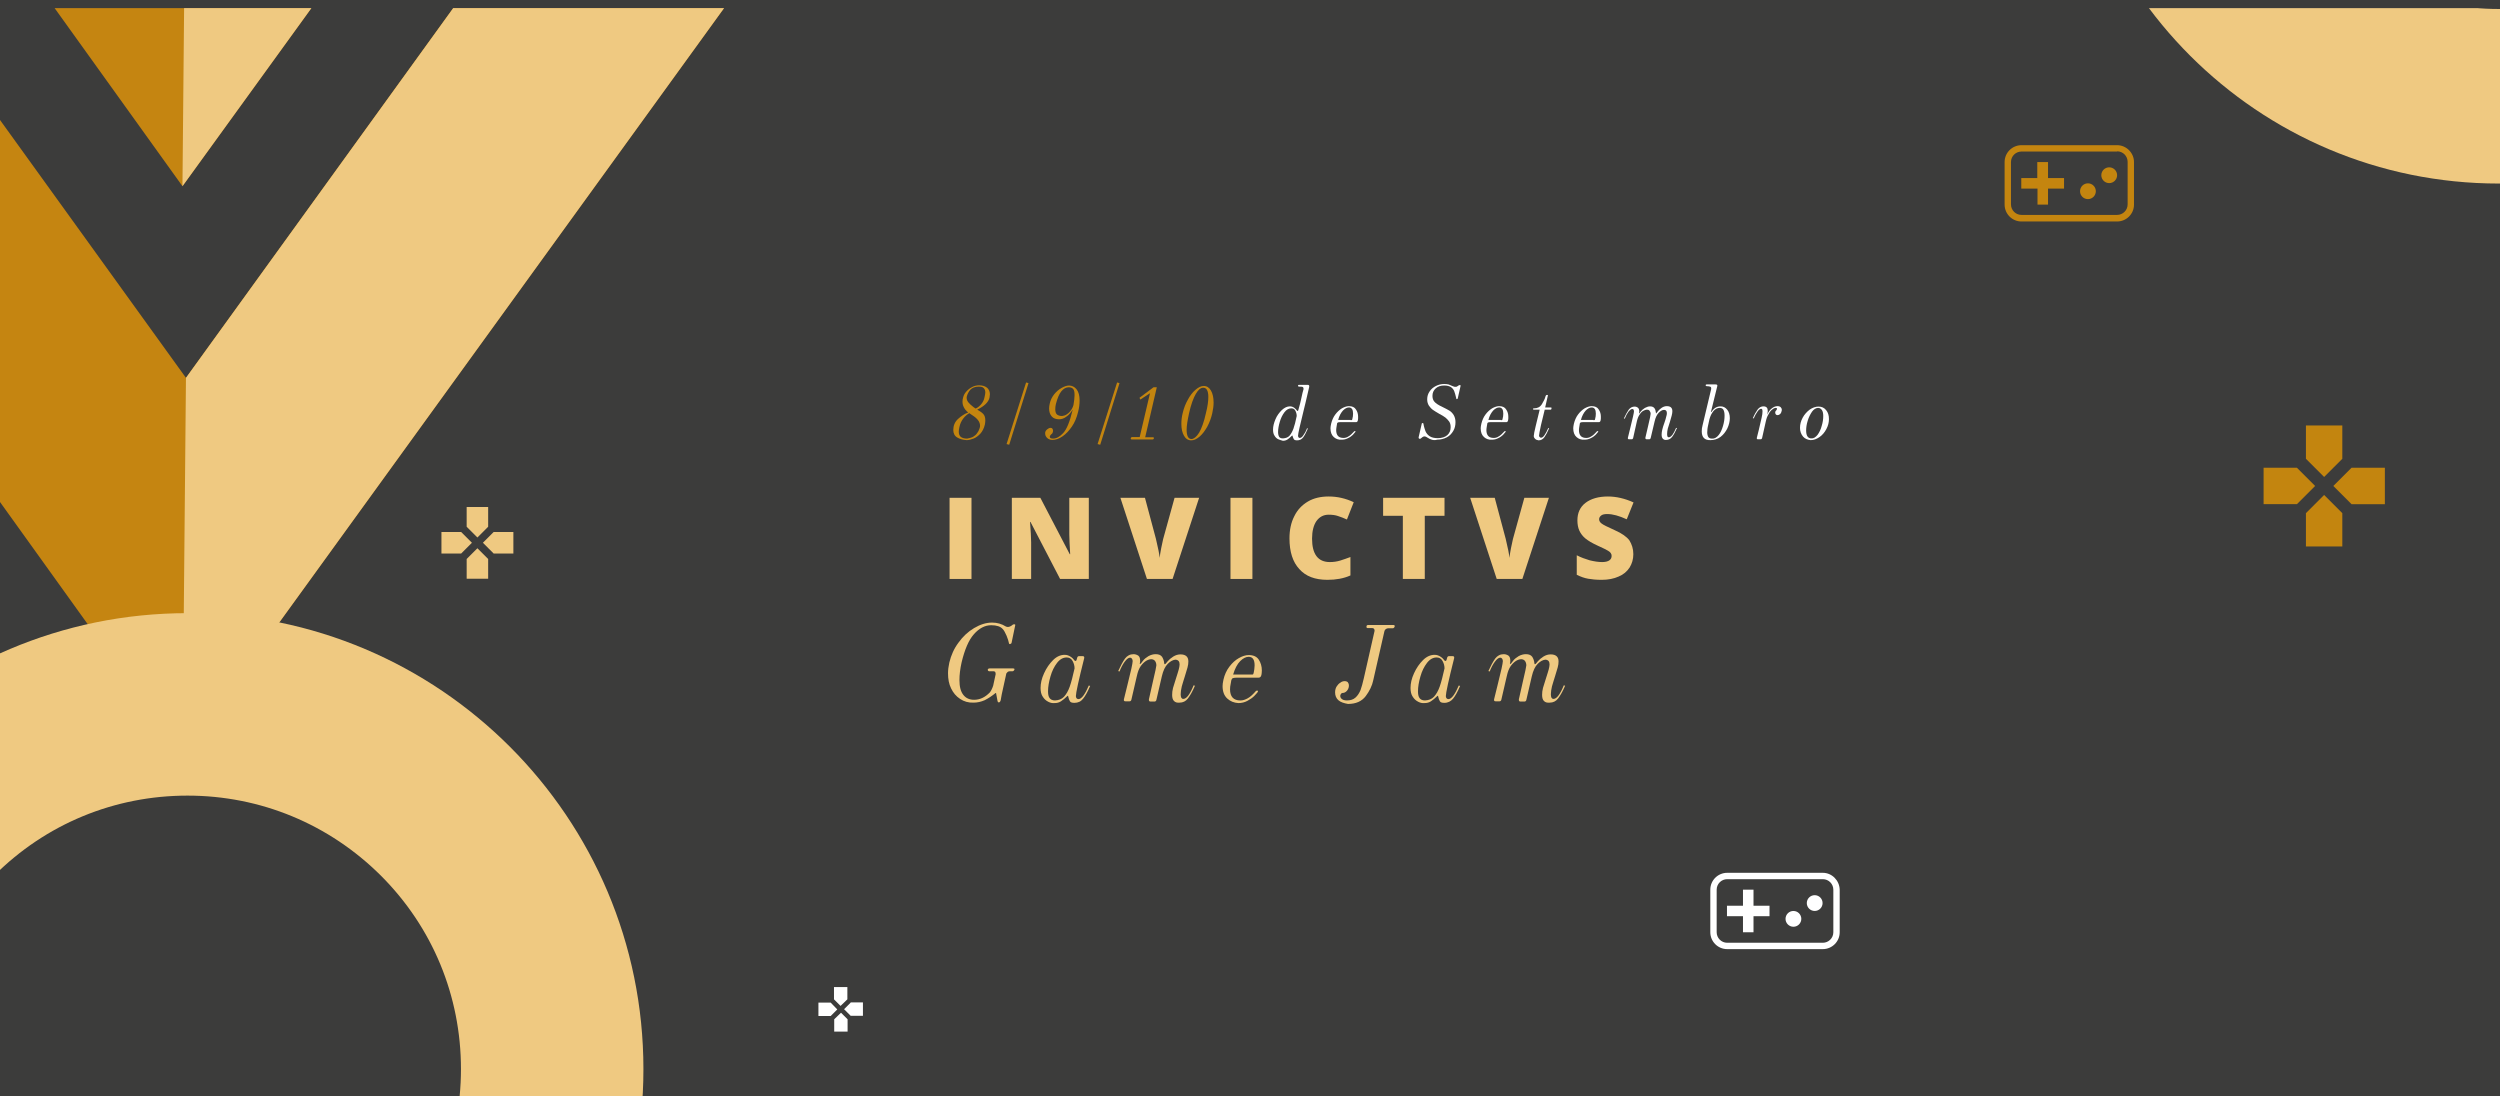<?xml version="1.0" encoding="utf-8"?>
<!-- Generator: Adobe Illustrator 21.0.2, SVG Export Plug-In . SVG Version: 6.00 Build 0)  -->
<svg version="1.1" xmlns="http://www.w3.org/2000/svg" xmlns:xlink="http://www.w3.org/1999/xlink" x="0px" y="0px"
	 viewBox="0 0 1140 500" style="enable-background:new 0 0 1140 500;" xml:space="preserve">
<style type="text/css">
	.st0{fill:#3C3C3B;}
	.st1{clip-path:url(#SVGID_2_);}
	.st2{fill:#C58511;}
	.st3{fill:#EFC981;}
	.st4{fill:#FFFFFF;}
	.st5{fill:#C3850F;}
	.st6{fill:#C4850F;}
</style>
<g id="Layer_2">
	<rect x="-3.7" class="st0" width="1145.1" height="500"/>
</g>
<g id="Layer_1">
	<g>
		<defs>
			<rect id="SVGID_1_" y="3.7" width="1141.4" height="496.3"/>
		</defs>
		<clipPath id="SVGID_2_">
			<use xlink:href="#SVGID_1_"  style="overflow:visible;"/>
		</clipPath>
		<g class="st1">
			<polygon class="st2" points="-459.2,-410.7 83.2,344.8 630.2,-410.7 506.2,-410.7 84.8,172.3 -335.6,-410.7 			"/>
			<polygon class="st2" points="442,-410.7 83.2,84.9 -272.6,-410.7 -148.1,-410.6 84.8,-87.6 318.3,-410.7 			"/>
			<polygon class="st3" points="83.2,84.9 442,-410.7 318.3,-410.7 84.8,-87.6 			"/>
			<polygon class="st3" points="83.2,344.8 630.2,-410.7 506.2,-410.7 84.8,172.3 			"/>
			<g>
				<g>
					<path class="st3" d="M85.5,362.8c33.3,0,64.6,13,88.2,36.5c23.6,23.6,36.5,54.9,36.5,88.2s-13,64.6-36.5,88.2
						c-23.6,23.6-54.9,36.5-88.2,36.5s-64.6-13-88.2-36.5c-23.6-23.6-36.5-54.9-36.5-88.2s13-64.6,36.5-88.2
						C20.9,375.7,52.2,362.8,85.5,362.8 M85.5,279.6c-114.8,0-207.9,93.1-207.9,207.9s93.1,207.9,207.9,207.9
						s207.9-93.1,207.9-207.9S200.3,279.6,85.5,279.6L85.5,279.6z"/>
				</g>
			</g>
		</g>
		<g class="st1">
			<polygon class="st2" points="617.9,-975.6 1137.3,-252.1 1661.1,-975.6 1542.4,-975.6 1138.8,-417.3 736.3,-975.6 			"/>
			<polygon class="st2" points="1480.9,-975.6 1137.3,-501 796.6,-975.6 915.8,-975.5 1138.8,-666.2 1362.5,-975.6 			"/>
			<polygon class="st3" points="1137.3,-501 1480.9,-975.6 1362.5,-975.6 1138.8,-666.2 			"/>
			<polygon class="st3" points="1137.3,-252.1 1661.1,-975.6 1542.4,-975.6 1138.8,-417.3 			"/>
			<g>
				<g>
					<path class="st3" d="M1139.5-234.9c31.9,0,61.9,12.4,84.5,35s35,52.6,35,84.5s-12.4,61.9-35,84.5s-52.6,35-84.5,35
						s-61.9-12.4-84.5-35s-35-52.6-35-84.5s12.4-61.9,35-84.5S1107.6-234.9,1139.5-234.9 M1139.5-314.5
						c-109.9,0-199.1,89.1-199.1,199.1s89.1,199.1,199.1,199.1s199.1-89.1,199.1-199.1S1249.4-314.5,1139.5-314.5L1139.5-314.5z"/>
				</g>
			</g>
		</g>
		<g class="st1">
			<polygon class="st2" points="1303.9,276.2 1823.3,999.7 2347.1,276.2 2228.4,276.2 1824.8,834.5 1422.3,276.2 			"/>
			<polygon class="st2" points="2166.9,276.2 1823.3,750.8 1482.6,276.2 1601.8,276.3 1824.8,585.6 2048.5,276.2 			"/>
			<polygon class="st3" points="1823.3,750.8 2166.9,276.2 2048.5,276.2 1824.8,585.6 			"/>
			<polygon class="st3" points="1823.3,999.7 2347.1,276.2 2228.4,276.2 1824.8,834.5 			"/>
			<g>
				<g>
					<path class="st3" d="M1825.5,1016.9c31.9,0,61.9,12.4,84.5,35s35,52.6,35,84.5s-12.4,61.9-35,84.5s-52.6,35-84.5,35
						s-61.9-12.4-84.5-35s-35-52.6-35-84.5s12.4-61.9,35-84.5S1793.6,1016.9,1825.5,1016.9 M1825.5,937.2
						c-109.9,0-199.1,89.1-199.1,199.1s89.1,199.1,199.1,199.1s199.1-89.1,199.1-199.1S1935.4,937.2,1825.5,937.2L1825.5,937.2z"/>
				</g>
			</g>
		</g>
	</g>
	<g>
		<g>
			<path class="st4" d="M386.4,455.7v-5.6h-6.1v5.6l3,3L386.4,455.7z M378.8,457.2h-5.6v6.1h5.6l3-3L378.8,457.2z M380.4,464.8v5.6
				h6.1v-5.6l-3-3L380.4,464.8z M387.9,457.2l-3,3l3,3h5.6v-6.1H387.9z"/>
		</g>
	</g>
	<g>
		<g>
			<path class="st5" d="M1068.1,209.2V194h-16.6v15.2l8.3,8.3L1068.1,209.2z M1047.4,213.3h-15.2v16.6h15.2l8.3-8.3L1047.4,213.3z
				 M1051.5,234v15.2h16.6V234l-8.3-8.3L1051.5,234z M1072.3,213.3l-8.3,8.3l8.3,8.3h15.2v-16.6H1072.3z"/>
		</g>
	</g>
	<path class="st3" d="M222.6,240.2v-9h-9.8v9l4.9,4.9L222.6,240.2z M210.3,242.6h-9v9.8h9l4.9-4.9L210.3,242.6z M212.8,254.9v9h9.8
		v-9l-4.9-4.9L212.8,254.9z M225.1,242.6l-4.9,4.9l4.9,4.9h9v-9.8H225.1z"/>
	<g>
		<g>
			<path class="st4" d="M831.2,400.9c2.7,0,4.8,2.2,4.8,4.8v19.4c0,2.7-2.2,4.8-4.8,4.8h-43.6c-2.7,0-4.8-2.2-4.8-4.8v-19.4
				c0-2.7,2.2-4.8,4.8-4.8H831.2 M787.5,417.8h7.3v7.3h4.8v-7.3h7.3V413h-7.3v-7.3h-4.8v7.3h-7.3V417.8 M831.2,398h-43.6
				c-4.2,0-7.7,3.4-7.7,7.7v19.4c0,4.2,3.4,7.7,7.7,7.7h43.6c4.2,0,7.7-3.4,7.7-7.7v-19.4C838.8,401.5,835.4,398,831.2,398
				L831.2,398z"/>
		</g>
		<g>
			<circle class="st4" cx="817.8" cy="419" r="3.6"/>
		</g>
		<g>
			<circle class="st4" cx="827.5" cy="411.8" r="3.6"/>
		</g>
	</g>
	<g>
		<g>
			<path class="st6" d="M965.4,69c2.7,0,4.8,2.2,4.8,4.8v19.4c0,2.7-2.2,4.8-4.8,4.8h-43.6c-2.7,0-4.8-2.2-4.8-4.8V73.9
				c0-2.7,2.2-4.8,4.8-4.8H965.4 M921.8,86h7.3v7.3h4.8V86h7.3v-4.8h-7.3v-7.3H929v7.3h-7.3V86 M965.4,66.2h-43.6
				c-4.2,0-7.7,3.4-7.7,7.7v19.4c0,4.2,3.4,7.7,7.7,7.7h43.6c4.2,0,7.7-3.4,7.7-7.7V73.9C973.1,69.7,969.6,66.2,965.4,66.2
				L965.4,66.2z"/>
		</g>
		<g>
			<circle class="st5" cx="952.1" cy="87.2" r="3.6"/>
		</g>
		<g>
			<circle class="st5" cx="961.8" cy="79.9" r="3.6"/>
		</g>
	</g>
</g>
<g id="Layer_3">
	<g>
		<g>
			<path class="st3" d="M433,264V227h10V264H433z"/>
			<path class="st3" d="M496.5,264h-13.1l-13.5-26h-0.2c0.3,4.1,0.5,7.2,0.5,9.4V264h-8.8V227h13l13.4,25.7h0.2
				c-0.2-3.7-0.4-6.7-0.4-9V227h8.9V264z"/>
			<path class="st3" d="M535.6,227h11.2L534.7,264h-11.7L510.9,227h11.2l5,18.7c1,4.2,1.6,7.1,1.7,8.7c0.1-1.2,0.4-2.7,0.7-4.4
				c0.4-1.8,0.7-3.2,0.9-4.2L535.6,227z"/>
			<path class="st3" d="M561.1,264V227h10V264H561.1z"/>
			<path class="st3" d="M605.9,234.7c-2.4,0-4.2,1-5.6,2.9c-1.3,1.9-2,4.6-2,8c0,7.1,2.7,10.7,8.1,10.7c1.6,0,3.2-0.2,4.8-0.7
				c1.5-0.5,3.1-1,4.6-1.6v8.4c-3.1,1.4-6.6,2-10.5,2c-5.6,0-9.9-1.6-12.8-4.9c-3-3.2-4.5-7.9-4.5-14c0-3.8,0.7-7.2,2.2-10.1
				c1.4-2.9,3.5-5.1,6.2-6.7s5.9-2.3,9.5-2.3c4,0,7.8,0.9,11.4,2.6l-3.1,7.9c-1.4-0.6-2.7-1.2-4.1-1.6
				C609,234.9,607.5,234.7,605.9,234.7z"/>
			<path class="st3" d="M649.7,264h-10v-28.8h-9V227h28v8.2h-9V264z"/>
			<path class="st3" d="M695.1,227h11.2L694.2,264h-11.7L670.4,227h11.2l5,18.7c1,4.2,1.6,7.1,1.7,8.7c0.1-1.2,0.4-2.7,0.7-4.4
				c0.4-1.8,0.7-3.2,0.9-4.2L695.1,227z"/>
			<path class="st3" d="M744.8,252.7c0,2.3-0.6,4.3-1.7,6.1c-1.2,1.8-2.8,3.2-5,4.1c-2.2,1-4.8,1.5-7.7,1.5c-2.5,0-4.5-0.2-6.2-0.5
				c-1.7-0.3-3.4-0.9-5.2-1.8v-8.9c1.9,1,3.9,1.7,5.9,2.3c2.1,0.5,3.9,0.8,5.7,0.8c1.5,0,2.6-0.3,3.3-0.8c0.7-0.5,1-1.2,1-2
				c0-0.5-0.1-0.9-0.4-1.3s-0.7-0.8-1.3-1.1c-0.6-0.4-2.3-1.2-4.9-2.4c-2.4-1.1-4.2-2.2-5.4-3.2s-2.1-2.2-2.7-3.5
				c-0.6-1.3-0.9-2.9-0.9-4.7c0-3.4,1.2-6.1,3.7-8c2.5-1.9,5.9-2.9,10.2-2.9c3.8,0,7.7,0.9,11.7,2.7l-3.1,7.7
				c-3.5-1.6-6.4-2.4-8.9-2.4c-1.3,0-2.2,0.2-2.8,0.7c-0.6,0.5-0.9,1-0.9,1.7c0,0.7,0.4,1.4,1.1,1.9c0.7,0.6,2.8,1.6,6.1,3.1
				c3.2,1.4,5.4,3,6.6,4.6C744.1,248.2,744.8,250.2,744.8,252.7z"/>
			<path class="st3" d="M437.8,318.7c-1.8-1.2-3.1-2.7-4.1-4.8c-1-2-1.4-4.3-1.4-6.9c0-1.5,0.2-3.1,0.6-4.9c0.8-3.3,2.1-6.3,4.2-9.1
				c2-2.8,4.4-5,7.1-6.6c2.7-1.6,5.4-2.5,8.2-2.5c2.3,0,4.4,0.6,6.3,1.8c0.3,0.1,0.6,0.2,0.8,0.2c0.6,0,1.2-0.2,1.9-0.7
				c0.2-0.2,0.4-0.3,0.5-0.4c0.2-0.1,0.4-0.1,0.6-0.1c0.2,0,0.4,0,0.4,0.1c0.1,0.1,0.1,0.3,0,0.5l-1.6,7.7c0,0.2-0.1,0.4-0.3,0.5
				c-0.1,0.1-0.3,0.2-0.4,0.2c-0.2,0-0.3,0-0.4-0.1s-0.1-0.3-0.2-0.6c-0.1-0.6-0.4-1.6-1-3.1c-0.6-1.4-1.2-2.5-1.8-3.1
				c-1-1.1-2.7-1.7-5.2-1.7c-2.9,0-5.5,1.4-7.9,4.1c-2.4,2.7-4.2,7-5.6,12.8c-0.7,3.1-1,5.8-1,8.1c0,3.1,0.6,5.3,1.8,6.8
				c1.2,1.5,2.8,2.2,4.9,2.2c2.6,0,5-1.1,7.2-3.4c0.6-0.8,1.1-1.8,1.5-3.1l1.1-5.1v-0.3c0-0.3-0.1-0.6-0.2-0.8
				c-0.2-0.2-0.4-0.3-0.7-0.3H451c-0.1,0-0.3-0.1-0.4-0.2c-0.1-0.1-0.2-0.3-0.2-0.4c0-0.2,0.1-0.4,0.2-0.5c0.2-0.1,0.4-0.2,0.6-0.2
				H462c0.4,0,0.6,0.1,0.6,0.4c0,0.2-0.1,0.4-0.3,0.6s-0.4,0.3-0.6,0.3h-1.3c-0.3,0-0.7,0.1-1,0.4c-0.3,0.3-0.6,0.6-0.6,1l-2,9.1
				l-0.5,2.8c-0.1,0.2-0.2,0.4-0.3,0.6c-0.2,0.2-0.3,0.3-0.5,0.3c-0.3,0-0.5-0.2-0.6-0.5l-0.7-3.8h-0.2c-1.7,1.4-3.4,2.5-5,3.3
				c-1.6,0.7-3.3,1.1-5,1.1C441.6,320.5,439.6,319.9,437.8,318.7z"/>
			<path class="st3" d="M478,320c-1-0.5-1.8-1.2-2.5-2.3c-0.7-1-1-2.4-1-4c0-2.1,0.5-4.3,1.6-6.7c1.1-2.4,2.4-4.3,4.1-6
				s3.5-2.4,5.3-2.4c1,0,1.8,0.3,2.6,0.8c0.8,0.5,1.4,1.1,1.9,1.8c0.1,0.1,0.2,0.2,0.4,0.2c0.2,0,0.4-0.1,0.5-0.4l0.3-1.1
				c0.1-0.4,0.4-0.7,0.8-0.7h1.7c0.6,0,0.8,0.3,0.7,0.9c-2.6,10.3-3.8,16-3.8,17.3c0,0.4,0.1,0.7,0.3,1c0.2,0.2,0.5,0.4,0.9,0.4
				c0.7,0,1.5-0.6,2.3-1.7c0.8-1.1,1.6-2.6,2.4-4.5l0.6,0.2c-1.1,2.6-2.2,4.6-3.2,5.8c-1,1.3-2.3,1.9-4,1.9c-1,0-1.7-0.2-2-0.7
				c-0.3-0.5-0.6-1.2-0.8-2.2c0-0.4-0.2-0.4-0.4-0.2c-1,1-2,1.8-2.9,2.4c-0.9,0.6-1.9,0.8-2.9,0.8C479.9,320.7,478.9,320.5,478,320z
				 M485.2,317.7c1-1.1,1.9-2.6,2.6-4.6s1.4-4.7,2.2-8.3c0-1.2-0.3-2.3-0.9-3.4c-0.6-1.1-1.5-1.6-2.7-1.6c-1.6,0-3.1,0.8-4.4,2.5
				c-1.3,1.7-2.3,3.7-3,6.2c-0.7,2.4-1.1,4.7-1.1,6.7c0,1.4,0.2,2.4,0.7,3.1c0.5,0.7,1.3,1.1,2.5,1.1
				C482.8,319.3,484.2,318.8,485.2,317.7z"/>
			<path class="st3" d="M535.4,319.7c-0.6-0.5-0.9-1.5-0.9-2.8c0-1,0.1-2.1,0.4-3.2c0.3-1.1,0.8-2.6,1.4-4.5c0.6-1.7,0.9-3,1.2-3.9
				c0.2-0.9,0.4-1.6,0.4-2.3c0-1.4-0.6-2.1-1.9-2.2c-1.1,0.1-2.3,0.7-3.5,1.9c-1.2,1.2-2.1,3.1-2.7,5.7l-2.5,10.8
				c-0.1,0.4-0.4,0.7-0.8,0.7h-1.9c-0.3,0-0.5-0.1-0.6-0.3c-0.1-0.2-0.1-0.4-0.1-0.7l1.8-8c1.1-4.6,1.6-7.1,1.6-7.5
				c0-0.8-0.2-1.4-0.6-2c-0.4-0.5-1-0.8-1.7-0.8c-0.7,0-1.4,0.2-2.3,0.7c-0.8,0.5-1.7,1.3-2.5,2.4c-0.8,1.1-1.4,2.7-1.8,4.6
				l-2.5,10.8c-0.1,0.4-0.4,0.7-0.8,0.7h-1.9c-0.6,0-0.8-0.3-0.7-0.9l1.6-6.5c1.6-6.3,2.4-10,2.4-10.9c0-0.4-0.1-0.8-0.3-1.1
				c-0.2-0.3-0.5-0.5-0.9-0.5c-0.7,0-1.5,0.6-2.4,1.8c-0.9,1.2-1.7,2.7-2.4,4.5l-0.6-0.2c1.1-2.4,2.1-4.3,3.1-5.7c1-1.3,2.3-2,3.9-2
				c0.9,0,1.6,0.3,2.2,0.7c0.6,0.5,0.8,1.3,0.8,2.3c0,0.3,0,0.6-0.1,1c-0.1,0.4-0.1,0.5,0,0.5c0.1,0,0.1,0,0.2-0.1
				c0-0.1,0.1-0.1,0.2-0.1c0.1-0.1,0.4-0.5,1-1.3c0.6-0.8,1.5-1.5,2.5-2.1c1.1-0.6,2.2-0.9,3.3-0.9c1.4,0,2.3,0.4,2.9,1.2
				c0.5,0.8,0.9,1.8,1,3c0,0.2,0.1,0.4,0.2,0.4c0.1,0,0.1,0,0.2-0.1c0.1-0.1,0.1-0.1,0.2-0.1c0.1-0.1,0.4-0.5,1-1.2
				c0.6-0.7,1.4-1.4,2.5-2.1s2.2-1,3.3-1c2.4,0,3.6,1.1,3.6,3.2c0,0.8-0.1,1.8-0.4,2.8c-0.3,1.1-0.7,2.4-1.2,4
				c-0.6,1.8-1,3.3-1.4,4.6c-0.3,1.3-0.5,2.5-0.5,3.6c0,0.7,0.1,1.2,0.3,1.6c0.2,0.3,0.5,0.5,0.9,0.5c0.7,0,1.5-0.5,2.3-1.6
				c0.8-1.1,1.6-2.6,2.4-4.6l0.6,0.2c-1.1,2.6-2.2,4.5-3.2,5.8c-1,1.3-2.3,1.9-3.8,1.9C536.8,320.5,536,320.3,535.4,319.7z"/>
			<path class="st3" d="M559.6,318.5c-1.4-1.3-2.1-3.2-2.1-5.6c0-0.7,0.1-1.7,0.4-3c0.5-2.2,1.4-4.2,2.7-5.9s2.7-3,4.3-3.9
				c1.6-0.9,3.1-1.4,4.5-1.4c2.1,0,3.7,0.7,4.6,2.1c0.9,1.4,1.4,3,1.4,4.9c0,0.9-0.1,1.6-0.2,2.1c-0.2,0.8-0.6,1.2-1.2,1.2h-9.8
				c-0.9,0-1.5,0.1-1.9,0.2c-0.4,0.1-0.6,0.4-0.8,0.9c0,0.2-0.1,0.8-0.3,1.7c-0.2,0.9-0.3,1.7-0.3,2.5c0,3.4,1.6,5.1,4.7,5.1h0.2
				c1,0,2.1-0.4,3.2-1s2.3-1.7,3.7-3.3c0.1-0.1,0.3-0.2,0.6-0.2c0.2,0,0.3,0.1,0.3,0.2c0.1,0.1,0,0.3-0.1,0.5
				c-0.3,0.4-0.8,1-1.6,1.8c-0.8,0.8-1.8,1.5-3.1,2.2c-1.3,0.7-2.7,1-4.1,1C562.7,320.5,561,319.8,559.6,318.5z M570.5,307.6
				c0.5,0,0.8,0,0.9-0.1c0.1-0.1,0.2-0.4,0.3-0.8c0.2-1,0.4-2.1,0.4-3.3c0-2.6-0.9-3.9-2.7-3.9c-1.3,0-2.6,0.7-3.9,2
				s-2.4,3.4-3.2,6.1H570.5z"/>
			<path class="st3" d="M610.3,319.3c-1-0.9-1.5-2.1-1.5-3.6c0-1.1,0.3-2.1,0.8-2.8c0.4-0.6,0.9-1.2,1.6-1.6c0.6-0.5,1.3-0.7,2-0.7
				c0.6,0,1.1,0.2,1.4,0.5c0.3,0.4,0.5,0.9,0.5,1.5c0,0.9-0.3,1.7-0.9,2.4c-0.6,0.7-1.3,1-2.1,1c-0.2,0-0.4,0.1-0.5,0.3
				c-0.2,0.2-0.3,0.4-0.4,0.7c-0.1,0.6,0,1.1,0.5,1.6c0.5,0.5,1.3,0.8,2.5,0.8c1.6,0,2.9-0.4,3.9-1.3c1-0.9,1.7-2,2.3-3.4
				c0.5-1.4,1-3.2,1.5-5.4l4.9-21.6v-0.2c0-0.3-0.1-0.6-0.3-0.8c-0.2-0.2-0.4-0.3-0.8-0.3h-2.1c-0.3,0-0.5-0.2-0.5-0.6
				c0-0.6,0.3-0.8,0.8-0.8h11.5c0.4,0,0.6,0.2,0.6,0.5c0,0.2-0.1,0.5-0.3,0.7c-0.2,0.2-0.4,0.3-0.6,0.3h-2.1c-0.4,0-0.7,0.1-1.1,0.4
				c-0.3,0.2-0.5,0.5-0.6,0.9l-5.1,22.4c-0.5,2.5-1.7,4.9-3.4,7.2c-1.8,2.4-4.5,3.6-8.1,3.6C612.9,320.7,611.3,320.2,610.3,319.3z"
				/>
			<path class="st3" d="M646.7,320c-1-0.5-1.8-1.2-2.5-2.3c-0.7-1-1-2.4-1-4c0-2.1,0.5-4.3,1.6-6.7c1.1-2.4,2.4-4.3,4.1-6
				s3.5-2.4,5.3-2.4c1,0,1.8,0.3,2.6,0.8s1.4,1.1,1.9,1.8c0.1,0.1,0.2,0.2,0.4,0.2c0.2,0,0.4-0.1,0.5-0.4l0.3-1.1
				c0.1-0.4,0.4-0.7,0.8-0.7h1.7c0.6,0,0.8,0.3,0.7,0.9c-2.6,10.3-3.8,16-3.8,17.3c0,0.4,0.1,0.7,0.3,1c0.2,0.2,0.5,0.4,0.9,0.4
				c0.7,0,1.5-0.6,2.3-1.7c0.8-1.1,1.6-2.6,2.4-4.5l0.6,0.2c-1.1,2.6-2.2,4.6-3.2,5.8s-2.3,1.9-4,1.9c-1,0-1.7-0.2-2-0.7
				c-0.3-0.5-0.6-1.2-0.8-2.2c0-0.4-0.2-0.4-0.4-0.2c-1,1-2,1.8-2.9,2.4c-0.9,0.6-1.9,0.8-2.9,0.8
				C648.6,320.7,647.6,320.5,646.7,320z M653.9,317.7c1-1.1,1.9-2.6,2.6-4.6c0.7-2,1.4-4.7,2.2-8.3c0-1.2-0.3-2.3-0.9-3.4
				c-0.6-1.1-1.5-1.6-2.7-1.6c-1.6,0-3.1,0.8-4.4,2.5c-1.3,1.7-2.3,3.7-3,6.2c-0.7,2.4-1.1,4.7-1.1,6.7c0,1.4,0.2,2.4,0.7,3.1
				c0.5,0.7,1.3,1.1,2.5,1.1C651.5,319.3,652.9,318.8,653.9,317.7z"/>
			<path class="st3" d="M704.1,319.7c-0.6-0.5-0.9-1.5-0.9-2.8c0-1,0.1-2.1,0.4-3.2c0.3-1.1,0.8-2.6,1.4-4.5c0.6-1.7,0.9-3,1.2-3.9
				c0.2-0.9,0.4-1.6,0.4-2.3c0-1.4-0.6-2.1-1.9-2.2c-1.1,0.1-2.3,0.7-3.5,1.9c-1.2,1.2-2.1,3.1-2.7,5.7l-2.5,10.8
				c-0.1,0.4-0.4,0.7-0.8,0.7h-1.9c-0.3,0-0.5-0.1-0.6-0.3c-0.1-0.2-0.1-0.4-0.1-0.7l1.8-8c1.1-4.6,1.6-7.1,1.6-7.5
				c0-0.8-0.2-1.4-0.6-2c-0.4-0.5-1-0.8-1.7-0.8c-0.7,0-1.4,0.2-2.3,0.7c-0.8,0.5-1.7,1.3-2.5,2.4c-0.8,1.1-1.4,2.7-1.8,4.6
				l-2.5,10.8c-0.1,0.4-0.4,0.7-0.8,0.7H682c-0.6,0-0.8-0.3-0.7-0.9l1.6-6.5c1.6-6.3,2.4-10,2.4-10.9c0-0.4-0.1-0.8-0.3-1.1
				c-0.2-0.3-0.5-0.5-0.9-0.5c-0.7,0-1.5,0.6-2.4,1.8c-0.9,1.2-1.7,2.7-2.4,4.5l-0.6-0.2c1.1-2.4,2.1-4.3,3.1-5.7c1-1.3,2.3-2,3.9-2
				c0.9,0,1.6,0.3,2.2,0.7c0.6,0.5,0.8,1.3,0.8,2.3c0,0.3,0,0.6-0.1,1c-0.1,0.4-0.1,0.5,0,0.5c0.1,0,0.1,0,0.2-0.1
				c0-0.1,0.1-0.1,0.2-0.1c0.1-0.1,0.4-0.5,1-1.3c0.6-0.8,1.5-1.5,2.5-2.1c1.1-0.6,2.2-0.9,3.3-0.9c1.4,0,2.3,0.4,2.9,1.2
				c0.5,0.8,0.9,1.8,1,3c0,0.2,0.1,0.4,0.2,0.4c0.1,0,0.1,0,0.2-0.1c0.1-0.1,0.1-0.1,0.2-0.1c0.1-0.1,0.4-0.5,1-1.2
				c0.6-0.7,1.4-1.4,2.5-2.1s2.2-1,3.3-1c2.4,0,3.6,1.1,3.6,3.2c0,0.8-0.1,1.8-0.4,2.8c-0.3,1.1-0.7,2.4-1.2,4
				c-0.6,1.8-1,3.3-1.4,4.6c-0.3,1.3-0.5,2.5-0.5,3.6c0,0.7,0.1,1.2,0.3,1.6c0.2,0.3,0.5,0.5,0.9,0.5c0.7,0,1.5-0.5,2.3-1.6
				c0.8-1.1,1.6-2.6,2.4-4.6l0.6,0.2c-1.1,2.6-2.2,4.5-3.2,5.8c-1,1.3-2.3,1.9-3.8,1.9C705.5,320.5,704.7,320.3,704.1,319.7z"/>
		</g>
	</g>
	<g>
		<path class="st6" d="M436.5,199.5c-1.2-0.7-1.8-1.9-1.8-3.4c0-2,0.7-3.7,2.1-5c1.4-1.3,3-2.4,4.7-3c-1-0.8-1.6-1.6-2-2.4
			c-0.4-0.8-0.6-1.6-0.6-2.5c0-0.8,0.1-1.4,0.3-2c0.2-0.8,0.6-1.7,1.3-2.5c0.7-0.8,1.6-1.6,2.6-2.1c1-0.6,2.2-0.9,3.4-0.9
			c1.5,0,2.7,0.4,3.6,1.1c0.8,0.7,1.3,1.7,1.3,3c0,0.3-0.1,0.8-0.2,1.6c-0.5,2-2.3,3.8-5.6,5.4c1.1,0.6,2,1.2,2.7,1.9
			c0.7,0.7,1,1.7,1,3c0,0.7-0.1,1.3-0.2,1.9c-0.4,1.7-1.1,3.1-2.1,4.2c-1,1-2,1.8-3.1,2.2c-1.1,0.4-2.1,0.7-3.1,0.7
			C439.1,200.6,437.7,200.2,436.5,199.5z M443.7,199.2c0.8-0.5,1.4-1,1.8-1.6c0.4-0.6,0.8-1.1,0.9-1.6c0.2-0.4,0.3-0.7,0.4-1.1
			c0.1-0.3,0.1-0.5,0.1-0.8c0-1.7-1.2-3.3-3.6-4.8c-0.3-0.2-0.7-0.5-1.3-0.9c-1,0.6-2,1.4-2.8,2.5c-0.8,1.1-1.4,2.3-1.7,3.8
			c-0.2,0.9-0.3,1.6-0.3,2.1c0,1.1,0.3,1.9,0.9,2.4c0.6,0.5,1.6,0.8,2.9,0.8C442,199.8,442.9,199.6,443.7,199.2z M447.6,184.1
			c0.7-0.9,1.1-1.8,1.3-2.8c0.2-0.9,0.4-1.7,0.4-2.3c0-0.8-0.2-1.5-0.7-2c-0.4-0.5-1.2-0.7-2.3-0.7c-1.7,0-2.9,0.5-3.8,1.4
			c-0.8,0.9-1.4,2-1.7,3.3c0,0.1,0,0.3,0,0.5c0,0.7,0.3,1.4,0.8,2s1.3,1.4,2.4,2.2c0.3,0.2,0.6,0.4,0.9,0.6
			C446,185.8,446.9,185,447.6,184.1z"/>
		<path class="st6" d="M460.2,202.8l-1.2-0.3l8.9-28.1l1.1,0.3L460.2,202.8z"/>
		<path class="st6" d="M477.5,199.7c-0.6-0.6-0.9-1.2-0.9-2c0-0.3,0-0.4,0-0.5c0.1-0.5,0.4-1,0.9-1.4c0.5-0.4,1-0.7,1.5-0.7
			c0.4,0,0.7,0.1,0.9,0.4c0.2,0.3,0.3,0.6,0.3,0.9c0,0.3-0.1,0.6-0.2,0.9c-0.1,0.3-0.3,0.6-0.6,0.7c-0.4,0.4-0.7,0.8-0.7,1.2
			c0,0.5,0.5,0.8,1.5,0.8c1.5,0,3-0.8,4.6-2.5c1.6-1.7,3-5.1,4.2-10.1c0,0,0.1-0.2,0.1-0.6c-0.7,1.2-1.5,2.3-2.7,3.1
			c-1.1,0.9-2.3,1.3-3.4,1.3c-1.5,0-2.6-0.4-3.4-1.3c-0.8-0.9-1.2-2.1-1.2-3.6c0-0.7,0.1-1.5,0.3-2.3c0.3-1.5,1-2.9,2-4.2
			c1-1.2,2.1-2.2,3.4-2.9c1.2-0.7,2.4-1.1,3.4-1.1c1.3,0,2.5,0.6,3.4,1.7c0.9,1.1,1.4,2.8,1.4,5.1c0,1.6-0.2,3.4-0.7,5.3
			c-0.6,2.5-1.5,4.7-2.8,6.6c-1.3,1.9-2.7,3.4-4.3,4.5c-1.6,1.1-3.1,1.6-4.6,1.6C479,200.6,478.1,200.3,477.5,199.7z M486.2,189.1
			c0.7-0.4,1.3-0.9,1.9-1.7c0.6-0.7,1.1-1.6,1.4-2.7c0.3-1.8,0.5-3.3,0.5-4.5c0-1.5-0.2-2.4-0.7-2.9c-0.5-0.5-1.1-0.7-2-0.7
			c-1.2,0-2.3,0.6-3.3,1.8c-1,1.2-1.8,3.1-2.5,5.8c-0.2,0.8-0.3,1.6-0.3,2.4c0,1.2,0.3,2.1,0.9,2.5c0.6,0.4,1.3,0.6,2.2,0.6
			C484.9,189.6,485.5,189.5,486.2,189.1z"/>
		<path class="st6" d="M501.7,202.8l-1.2-0.3l8.9-28.1l1.1,0.3L501.7,202.8z"/>
		<path class="st6" d="M515.6,200c0-0.2,0.1-0.4,0.2-0.5c0.1-0.1,0.3-0.2,0.5-0.2h3.4l4.7-20l-4.4,2.9l-0.4-0.8l6.4-4.8h1.5
			l-5.3,22.8h3.6c0.3,0,0.4,0.1,0.4,0.4c0,0.1-0.1,0.3-0.2,0.4c-0.1,0.1-0.3,0.2-0.5,0.2H516C515.7,200.3,515.6,200.2,515.6,200z"/>
		<path class="st6" d="M539.9,198.7c-0.8-1.4-1.2-3.2-1.2-5.4c0-1.7,0.2-3.3,0.6-4.9c0.5-2.2,1.3-4.3,2.4-6.2c1-1.9,2.2-3.4,3.5-4.5
			c1.3-1.1,2.5-1.7,3.7-1.7c1.4,0,2.5,0.7,3.3,2.1c0.8,1.4,1.2,3.2,1.2,5.5c0,1.4-0.2,3-0.6,4.8c-0.5,2.3-1.3,4.3-2.3,6.2
			c-1.1,1.9-2.2,3.4-3.5,4.5c-1.3,1.1-2.5,1.7-3.8,1.7C541.8,200.8,540.7,200.1,539.9,198.7z M546.8,197.3c1.1-1.9,2.2-4.8,3.1-8.9
			c0.8-3.1,1.1-5.6,1.1-7.4c0-2.8-0.8-4.2-2.3-4.2c-1.2,0-2.3,0.9-3.4,2.8c-1.1,1.9-2.2,4.8-3.1,8.9c-0.7,3.2-1.1,5.7-1.1,7.5
			c0,1.4,0.2,2.5,0.6,3.2c0.4,0.7,0.9,1,1.7,1C544.5,200.1,545.7,199.1,546.8,197.3z"/>
		<path class="st4" d="M582.9,200.3c-0.7-0.3-1.3-0.9-1.7-1.6c-0.5-0.7-0.7-1.7-0.7-2.8c0-1.5,0.4-3,1.1-4.7c0.7-1.7,1.7-3,2.9-4.2
			c1.2-1.1,2.4-1.7,3.7-1.7c0.7,0,1.3,0.2,1.9,0.6c0.6,0.4,1,0.9,1.4,1.4l0.1,0.1c0.2,0,0.3-0.1,0.4-0.3l0.8-2.9l0.4-1.7
			c0.6-2.8,1-4.5,1.2-5c0-0.1,0-0.2,0-0.3c0-0.4-0.2-0.7-0.5-0.8c-0.3-0.1-0.8-0.1-1.5-0.1c-0.3,0-0.5-0.1-0.5-0.4
			c0-0.1,0-0.2,0.1-0.3c0.1-0.1,0.2-0.1,0.4-0.1h4c0.4,0,0.6,0.2,0.6,0.6c0,0.1,0,0.2,0,0.3l-1.6,6.9l-0.9,3.7
			c-1.7,6.9-2.6,10.8-2.6,11.7c0,0.3,0.1,0.5,0.2,0.7c0.2,0.2,0.4,0.3,0.6,0.3c0.5,0,1.1-0.4,1.6-1.2c0.6-0.8,1.2-1.8,1.7-3.2
			l0.4,0.1c-0.8,1.8-1.5,3.2-2.2,4.1c-0.7,0.9-1.6,1.3-2.8,1.3c-0.7,0-1.2-0.2-1.4-0.5c-0.2-0.3-0.4-0.8-0.6-1.5
			c0-0.3-0.1-0.3-0.3-0.1c-0.7,0.7-1.4,1.3-2,1.7c-0.6,0.4-1.3,0.6-2.1,0.6C584.3,200.8,583.6,200.6,582.9,200.3z M588,198.7
			c0.7-0.8,1.3-1.9,1.8-3.2c0.5-1.4,1-3.3,1.5-5.8c0-0.8-0.2-1.6-0.6-2.4c-0.4-0.8-1-1.1-1.9-1.1c-1.1,0-2.2,0.6-3.1,1.8
			c-0.9,1.2-1.6,2.6-2.1,4.3c-0.5,1.7-0.8,3.3-0.8,4.7c0,1,0.2,1.7,0.5,2.2c0.3,0.5,0.9,0.7,1.8,0.7
			C586.3,199.8,587.3,199.5,588,198.7z"/>
		<path class="st4" d="M608.2,199.3c-1-0.9-1.5-2.2-1.5-4c0-0.5,0.1-1.2,0.3-2.1c0.4-1.6,1-3,1.9-4.2c0.9-1.2,1.9-2.1,3-2.8
			c1.1-0.6,2.2-1,3.2-1c1.5,0,2.6,0.5,3.2,1.5c0.7,1,1,2.1,1,3.4c0,0.6,0,1.1-0.1,1.5c-0.1,0.6-0.4,0.9-0.8,0.9h-6.9
			c-0.6,0-1,0-1.3,0.1s-0.5,0.3-0.5,0.6c0,0.2-0.1,0.6-0.2,1.2c-0.1,0.6-0.2,1.2-0.2,1.7c0,2.4,1.1,3.6,3.3,3.6h0.1
			c0.7,0,1.5-0.2,2.2-0.7c0.8-0.4,1.6-1.2,2.6-2.3c0.1-0.1,0.2-0.1,0.4-0.1c0.1,0,0.2,0,0.2,0.1c0,0.1,0,0.2-0.1,0.3
			c-0.2,0.3-0.6,0.7-1.1,1.3c-0.5,0.5-1.3,1.1-2.2,1.5c-0.9,0.5-1.9,0.7-2.9,0.7C610.4,200.6,609.2,200.2,608.2,199.3z M615.9,191.6
			c0.3,0,0.5,0,0.6-0.1c0.1-0.1,0.1-0.2,0.2-0.6c0.2-0.7,0.3-1.4,0.3-2.3c0-1.8-0.6-2.8-1.9-2.8c-0.9,0-1.8,0.5-2.7,1.4
			c-0.9,1-1.7,2.4-2.2,4.3H615.9z"/>
		<path class="st4" d="M652.9,200.5c-0.7-0.2-1.3-0.5-1.9-0.9c-0.2-0.1-0.5-0.3-0.7-0.4c-0.2-0.1-0.5-0.2-0.7-0.2
			c-0.4,0-0.9,0.2-1.4,0.7c-0.1,0.1-0.3,0.2-0.4,0.3c-0.1,0.1-0.3,0.1-0.4,0.1c-0.2,0-0.3-0.1-0.4-0.2c-0.1-0.1-0.1-0.3-0.1-0.5
			l1.4-6.1c0-0.3,0.2-0.4,0.4-0.4c0.2,0,0.4,0.1,0.4,0.4c0.2,1.3,0.6,2.4,0.9,3.3c0.4,0.9,1,1.7,1.9,2.3c0.9,0.6,2.1,0.9,3.7,0.9
			c1.9,0,3.4-0.5,4.4-1.4c1-0.9,1.5-2.1,1.5-3.6c0-1-0.2-1.9-0.7-2.6c-0.5-0.7-1.1-1.3-1.7-1.8c-0.7-0.5-1.6-1.1-2.8-1.7
			c-1.2-0.7-2.2-1.3-2.9-1.8s-1.3-1.2-1.8-1.9c-0.5-0.8-0.8-1.7-0.8-2.9c0-1.4,0.4-2.6,1.1-3.6c0.7-1.1,1.7-1.9,2.9-2.5
			c1.2-0.6,2.4-0.9,3.8-0.9c0.8,0,1.4,0.1,1.9,0.2c0.5,0.2,1.1,0.4,1.7,0.7c0.3,0.1,0.5,0.2,0.8,0.3c0.2,0.1,0.5,0.1,0.7,0.1
			c0.2,0,0.4,0,0.6-0.1c0.2-0.1,0.3-0.2,0.5-0.3c0.3-0.3,0.6-0.4,0.9-0.4c0.3,0,0.4,0.2,0.3,0.5l-1.2,5.3c0,0.2-0.1,0.4-0.2,0.5
			c-0.1,0.1-0.2,0.1-0.3,0.1c-0.1,0-0.2,0-0.2-0.1c0-0.1-0.1-0.3-0.1-0.5c-0.3-1.3-0.6-2.3-0.9-3.1c-0.3-0.7-0.8-1.3-1.5-1.8
			c-0.7-0.4-1.7-0.7-3-0.7c-1.6,0-2.9,0.4-3.9,1.3c-1,0.9-1.5,2-1.5,3.4c0,0.9,0.2,1.7,0.6,2.3c0.4,0.6,1,1.1,1.6,1.5
			c0.6,0.4,1.5,0.9,2.6,1.4c1.2,0.6,2.2,1.1,3,1.6c0.8,0.5,1.4,1.2,1.9,2c0.5,0.9,0.8,1.9,0.8,3.2c0,1.5-0.3,2.8-1,4
			c-0.7,1.2-1.6,2.2-2.9,2.9c-1.3,0.7-2.8,1.1-4.4,1.1C654.4,200.8,653.5,200.7,652.9,200.5z"/>
		<path class="st4" d="M676.7,199.3c-1-0.9-1.5-2.2-1.5-4c0-0.5,0.1-1.2,0.3-2.1c0.4-1.6,1-3,1.9-4.2c0.9-1.2,1.9-2.1,3-2.8
			c1.1-0.6,2.2-1,3.2-1c1.5,0,2.6,0.5,3.2,1.5c0.7,1,1,2.1,1,3.4c0,0.6,0,1.1-0.1,1.5c-0.1,0.6-0.4,0.9-0.8,0.9h-6.9
			c-0.6,0-1,0-1.3,0.1s-0.5,0.3-0.5,0.6c0,0.2-0.1,0.6-0.2,1.2c-0.1,0.6-0.2,1.2-0.2,1.7c0,2.4,1.1,3.6,3.3,3.6h0.1
			c0.7,0,1.5-0.2,2.2-0.7c0.8-0.4,1.6-1.2,2.6-2.3c0.1-0.1,0.2-0.1,0.4-0.1c0.1,0,0.2,0,0.2,0.1c0,0.1,0,0.2-0.1,0.3
			c-0.2,0.3-0.6,0.7-1.1,1.3c-0.5,0.5-1.3,1.1-2.2,1.5c-0.9,0.5-1.9,0.7-2.9,0.7C678.9,200.6,677.7,200.2,676.7,199.3z M684.4,191.6
			c0.3,0,0.5,0,0.6-0.1c0.1-0.1,0.1-0.2,0.2-0.6c0.2-0.7,0.3-1.4,0.3-2.3c0-1.8-0.6-2.8-1.9-2.8c-0.9,0-1.8,0.5-2.7,1.4
			c-0.9,1-1.7,2.4-2.2,4.3H684.4z"/>
		<path class="st4" d="M700,200.1c-0.4-0.4-0.6-0.8-0.6-1.3c0-0.6,0.3-2.1,0.9-4.6c0.6-2.5,1.2-5,1.8-7.4h-2.8
			c-0.2,0-0.2-0.1-0.2-0.4c0-0.1,0.1-0.2,0.1-0.2c0.1,0,0.1,0,0.2,0c0.1,0,0.2,0,0.2,0c1.5,0,2.7-0.6,3.5-1.9
			c0.8-1.3,1.4-2.5,1.7-3.7c0.1-0.3,0.3-0.5,0.5-0.5h0.3c0.1,0,0.2,0,0.2,0.1c0.1,0.1,0.1,0.2,0,0.3l-1.2,5.3h2.7
			c0.1,0,0.2,0.1,0.2,0.3c0,0.1,0,0.3-0.1,0.5c-0.1,0.2-0.2,0.2-0.3,0.2h-2.7c-0.5,1.9-1,4.2-1.7,7c-0.6,2.8-0.9,4.4-0.9,4.9
			c0,0.2,0.1,0.4,0.3,0.6c0.2,0.2,0.4,0.3,0.6,0.3c0.5,0,1.1-0.4,1.6-1.2c0.6-0.8,1.1-1.8,1.7-3.2l0.4,0.1c-0.7,1.7-1.4,3-2.1,4
			c-0.7,1-1.6,1.5-2.7,1.5C700.9,200.7,700.4,200.5,700,200.1z"/>
		<path class="st4" d="M718.9,199.3c-1-0.9-1.5-2.2-1.5-4c0-0.5,0.1-1.2,0.3-2.1c0.4-1.6,1-3,1.9-4.2c0.9-1.2,1.9-2.1,3-2.8
			c1.1-0.6,2.2-1,3.2-1c1.5,0,2.6,0.5,3.2,1.5c0.7,1,1,2.1,1,3.4c0,0.6,0,1.1-0.1,1.5c-0.1,0.6-0.4,0.9-0.8,0.9h-6.9
			c-0.6,0-1,0-1.3,0.1c-0.3,0.1-0.5,0.3-0.5,0.6c0,0.2-0.1,0.6-0.2,1.2c-0.1,0.6-0.2,1.2-0.2,1.7c0,2.4,1.1,3.6,3.3,3.6h0.1
			c0.7,0,1.5-0.2,2.2-0.7c0.8-0.4,1.6-1.2,2.6-2.3c0.1-0.1,0.2-0.1,0.4-0.1c0.1,0,0.2,0,0.2,0.1c0,0.1,0,0.2-0.1,0.3
			c-0.2,0.3-0.6,0.7-1.1,1.3c-0.5,0.5-1.3,1.1-2.2,1.5c-0.9,0.5-1.9,0.7-2.9,0.7C721.1,200.6,719.9,200.2,718.9,199.3z M726.6,191.6
			c0.3,0,0.5,0,0.6-0.1c0.1-0.1,0.1-0.2,0.2-0.6c0.2-0.7,0.3-1.4,0.3-2.3c0-1.8-0.6-2.8-1.9-2.8c-0.9,0-1.8,0.5-2.7,1.4
			c-0.9,1-1.7,2.4-2.2,4.3H726.6z"/>
		<path class="st4" d="M758.3,200.1c-0.4-0.4-0.6-1-0.6-1.9c0-0.7,0.1-1.5,0.3-2.3c0.2-0.8,0.5-1.9,1-3.2c0.4-1.2,0.7-2.1,0.8-2.7
			c0.2-0.6,0.3-1.1,0.3-1.6c0-1-0.4-1.5-1.3-1.5c-0.8,0-1.6,0.5-2.4,1.3c-0.8,0.8-1.5,2.2-1.9,4l-1.8,7.6c-0.1,0.3-0.3,0.5-0.6,0.5
			h-1.3c-0.2,0-0.3-0.1-0.4-0.2c-0.1-0.1-0.1-0.3-0.1-0.5l1.3-5.6c0.8-3.2,1.1-5,1.1-5.3c0-0.6-0.2-1-0.5-1.4
			c-0.3-0.4-0.7-0.5-1.2-0.5c-0.5,0-1,0.2-1.6,0.5c-0.6,0.3-1.2,0.9-1.7,1.7c-0.6,0.8-1,1.9-1.3,3.2l-1.7,7.6
			c-0.1,0.3-0.3,0.5-0.6,0.5h-1.3c-0.4,0-0.5-0.2-0.5-0.6l1.1-4.5c1.1-4.5,1.7-7,1.7-7.6c0-0.3-0.1-0.6-0.2-0.8
			c-0.1-0.2-0.3-0.3-0.6-0.3c-0.5,0-1,0.4-1.7,1.2c-0.6,0.8-1.2,1.9-1.7,3.2l-0.4-0.1c0.8-1.7,1.5-3,2.2-4c0.7-0.9,1.6-1.4,2.7-1.4
			c0.6,0,1.1,0.2,1.5,0.5c0.4,0.4,0.6,0.9,0.6,1.6c0,0.2,0,0.4-0.1,0.7c0,0.3,0,0.4,0,0.4c0,0,0.1,0,0.1-0.1c0,0,0.1-0.1,0.1-0.1
			c0-0.1,0.3-0.4,0.7-0.9c0.4-0.5,1-1,1.8-1.5c0.8-0.4,1.5-0.7,2.3-0.7c1,0,1.6,0.3,2,0.8c0.4,0.5,0.6,1.2,0.7,2.1
			c0,0.2,0,0.3,0.1,0.3c0,0,0.1,0,0.1-0.1c0,0,0.1-0.1,0.1-0.1c0,0,0.3-0.3,0.7-0.9c0.4-0.5,1-1,1.7-1.5c0.8-0.5,1.5-0.7,2.3-0.7
			c1.7,0,2.5,0.8,2.5,2.3c0,0.6-0.1,1.2-0.3,2c-0.2,0.7-0.5,1.7-0.8,2.8c-0.4,1.3-0.7,2.3-1,3.2c-0.2,0.9-0.3,1.7-0.3,2.5
			c0,0.5,0.1,0.9,0.2,1.1c0.1,0.2,0.3,0.3,0.6,0.3c0.5,0,1-0.4,1.6-1.1c0.6-0.8,1.1-1.8,1.7-3.2l0.4,0.1c-0.8,1.8-1.5,3.1-2.2,4
			c-0.7,0.9-1.6,1.4-2.7,1.4C759.3,200.7,758.7,200.5,758.3,200.1z"/>
		<path class="st4" d="M776,196.7c0-0.9,0.1-1.9,0.4-2.9l3.9-16.4c0-0.1,0-0.2,0-0.4c0-0.4-0.2-0.6-0.5-0.7
			c-0.3-0.1-0.8-0.2-1.5-0.2c-0.3,0-0.5-0.1-0.5-0.4c0-0.1,0-0.2,0.1-0.3c0.1-0.1,0.2-0.1,0.4-0.1h4c0.6,0,0.9,0.2,0.8,0.7
			l-2.9,11.8h0.3c1-1.7,2.4-2.5,4.1-2.5c1.2,0,2.2,0.5,3,1.5c0.8,1,1.2,2.3,1.2,3.9c0,1.5-0.4,3.1-1.1,4.6c-0.8,1.6-1.8,2.9-3.1,3.9
			c-1.3,1-2.9,1.5-4.6,1.5C777.3,200.8,776,199.4,776,196.7z M783.7,198.4c0.9-1.1,1.5-2.5,2-4.2s0.7-3.2,0.7-4.7
			c0-1.2-0.2-2-0.5-2.6c-0.3-0.6-0.9-0.9-1.7-0.9c-1.1,0-2.1,0.5-2.9,1.5c-0.8,1-1.4,2.2-1.8,3.7l-0.5,2.3c-0.4,1.6-0.5,2.8-0.5,3.7
			c0,0.9,0.2,1.6,0.5,2.1c0.4,0.5,0.9,0.7,1.7,0.7C781.8,200.1,782.8,199.5,783.7,198.4z"/>
		<path class="st4" d="M801.2,200.2c-0.1-0.1-0.1-0.3-0.1-0.5l0.9-3.6c0.6-2.5,1-4.4,1.3-5.6c0.3-1.2,0.4-2.2,0.4-2.9
			c0-0.8-0.2-1.2-0.6-1.2c-0.5,0-1.1,0.4-1.7,1.3c-0.6,0.8-1.2,1.9-1.7,3.1l-0.4-0.1c0.7-1.7,1.5-3,2.2-4c0.7-0.9,1.6-1.4,2.6-1.4
			c1.4,0,2,0.7,2,2.1c0,0.4-0.1,1-0.3,1.7c0,0,0.2-0.4,0.6-1.1c0.4-0.7,0.9-1.3,1.7-1.9c0.8-0.6,1.6-0.9,2.5-0.9
			c0.6,0,1.1,0.2,1.4,0.5c0.3,0.3,0.5,0.7,0.5,1.2c0,0.1,0,0.3-0.1,0.6c-0.1,0.5-0.3,1-0.7,1.3c-0.4,0.4-0.8,0.5-1.2,0.5
			c-0.3,0-0.5-0.1-0.7-0.3c-0.2-0.2-0.3-0.5-0.3-0.8c0-0.3,0-0.5,0.1-0.6c0.1-0.2,0.2-0.3,0.4-0.5c0.2-0.3,0.3-0.5,0.3-0.7
			c0-0.3-0.2-0.4-0.5-0.4c-0.5,0-1,0.2-1.6,0.7c-0.6,0.4-1.2,1.1-1.7,2.1c-0.6,0.9-1,2-1.3,3.4l-1.7,7.6c-0.1,0.3-0.3,0.5-0.6,0.5
			h-1.3C801.5,200.3,801.3,200.3,801.2,200.2z"/>
		<path class="st4" d="M822.2,199.1c-0.9-1.1-1.4-2.4-1.4-4c0-1.6,0.4-3.1,1.2-4.6c0.8-1.5,1.9-2.7,3.2-3.7c1.3-0.9,2.7-1.4,4-1.4
			c1.5,0,2.6,0.5,3.5,1.6c0.9,1.1,1.3,2.4,1.3,4.1c0,1.6-0.4,3.1-1.2,4.6c-0.8,1.5-1.8,2.7-3.1,3.6c-1.3,0.9-2.6,1.4-4,1.4
			C824.3,200.6,823.1,200.1,822.2,199.1z M828.8,198.3c0.8-1.1,1.5-2.5,1.9-4.1c0.5-1.6,0.7-3.1,0.7-4.5c0-1.2-0.2-2.1-0.6-2.7
			c-0.4-0.6-1-1-1.7-1c-1,0-2,0.6-2.8,1.7c-0.8,1.2-1.5,2.5-2,4.2c-0.5,1.6-0.7,3.1-0.7,4.4c0,1.2,0.2,2.1,0.6,2.7
			c0.4,0.6,1,0.9,1.7,0.9C827,200,827.9,199.4,828.8,198.3z"/>
	</g>
</g>
<g id="Layer_4">
</g>
</svg>
